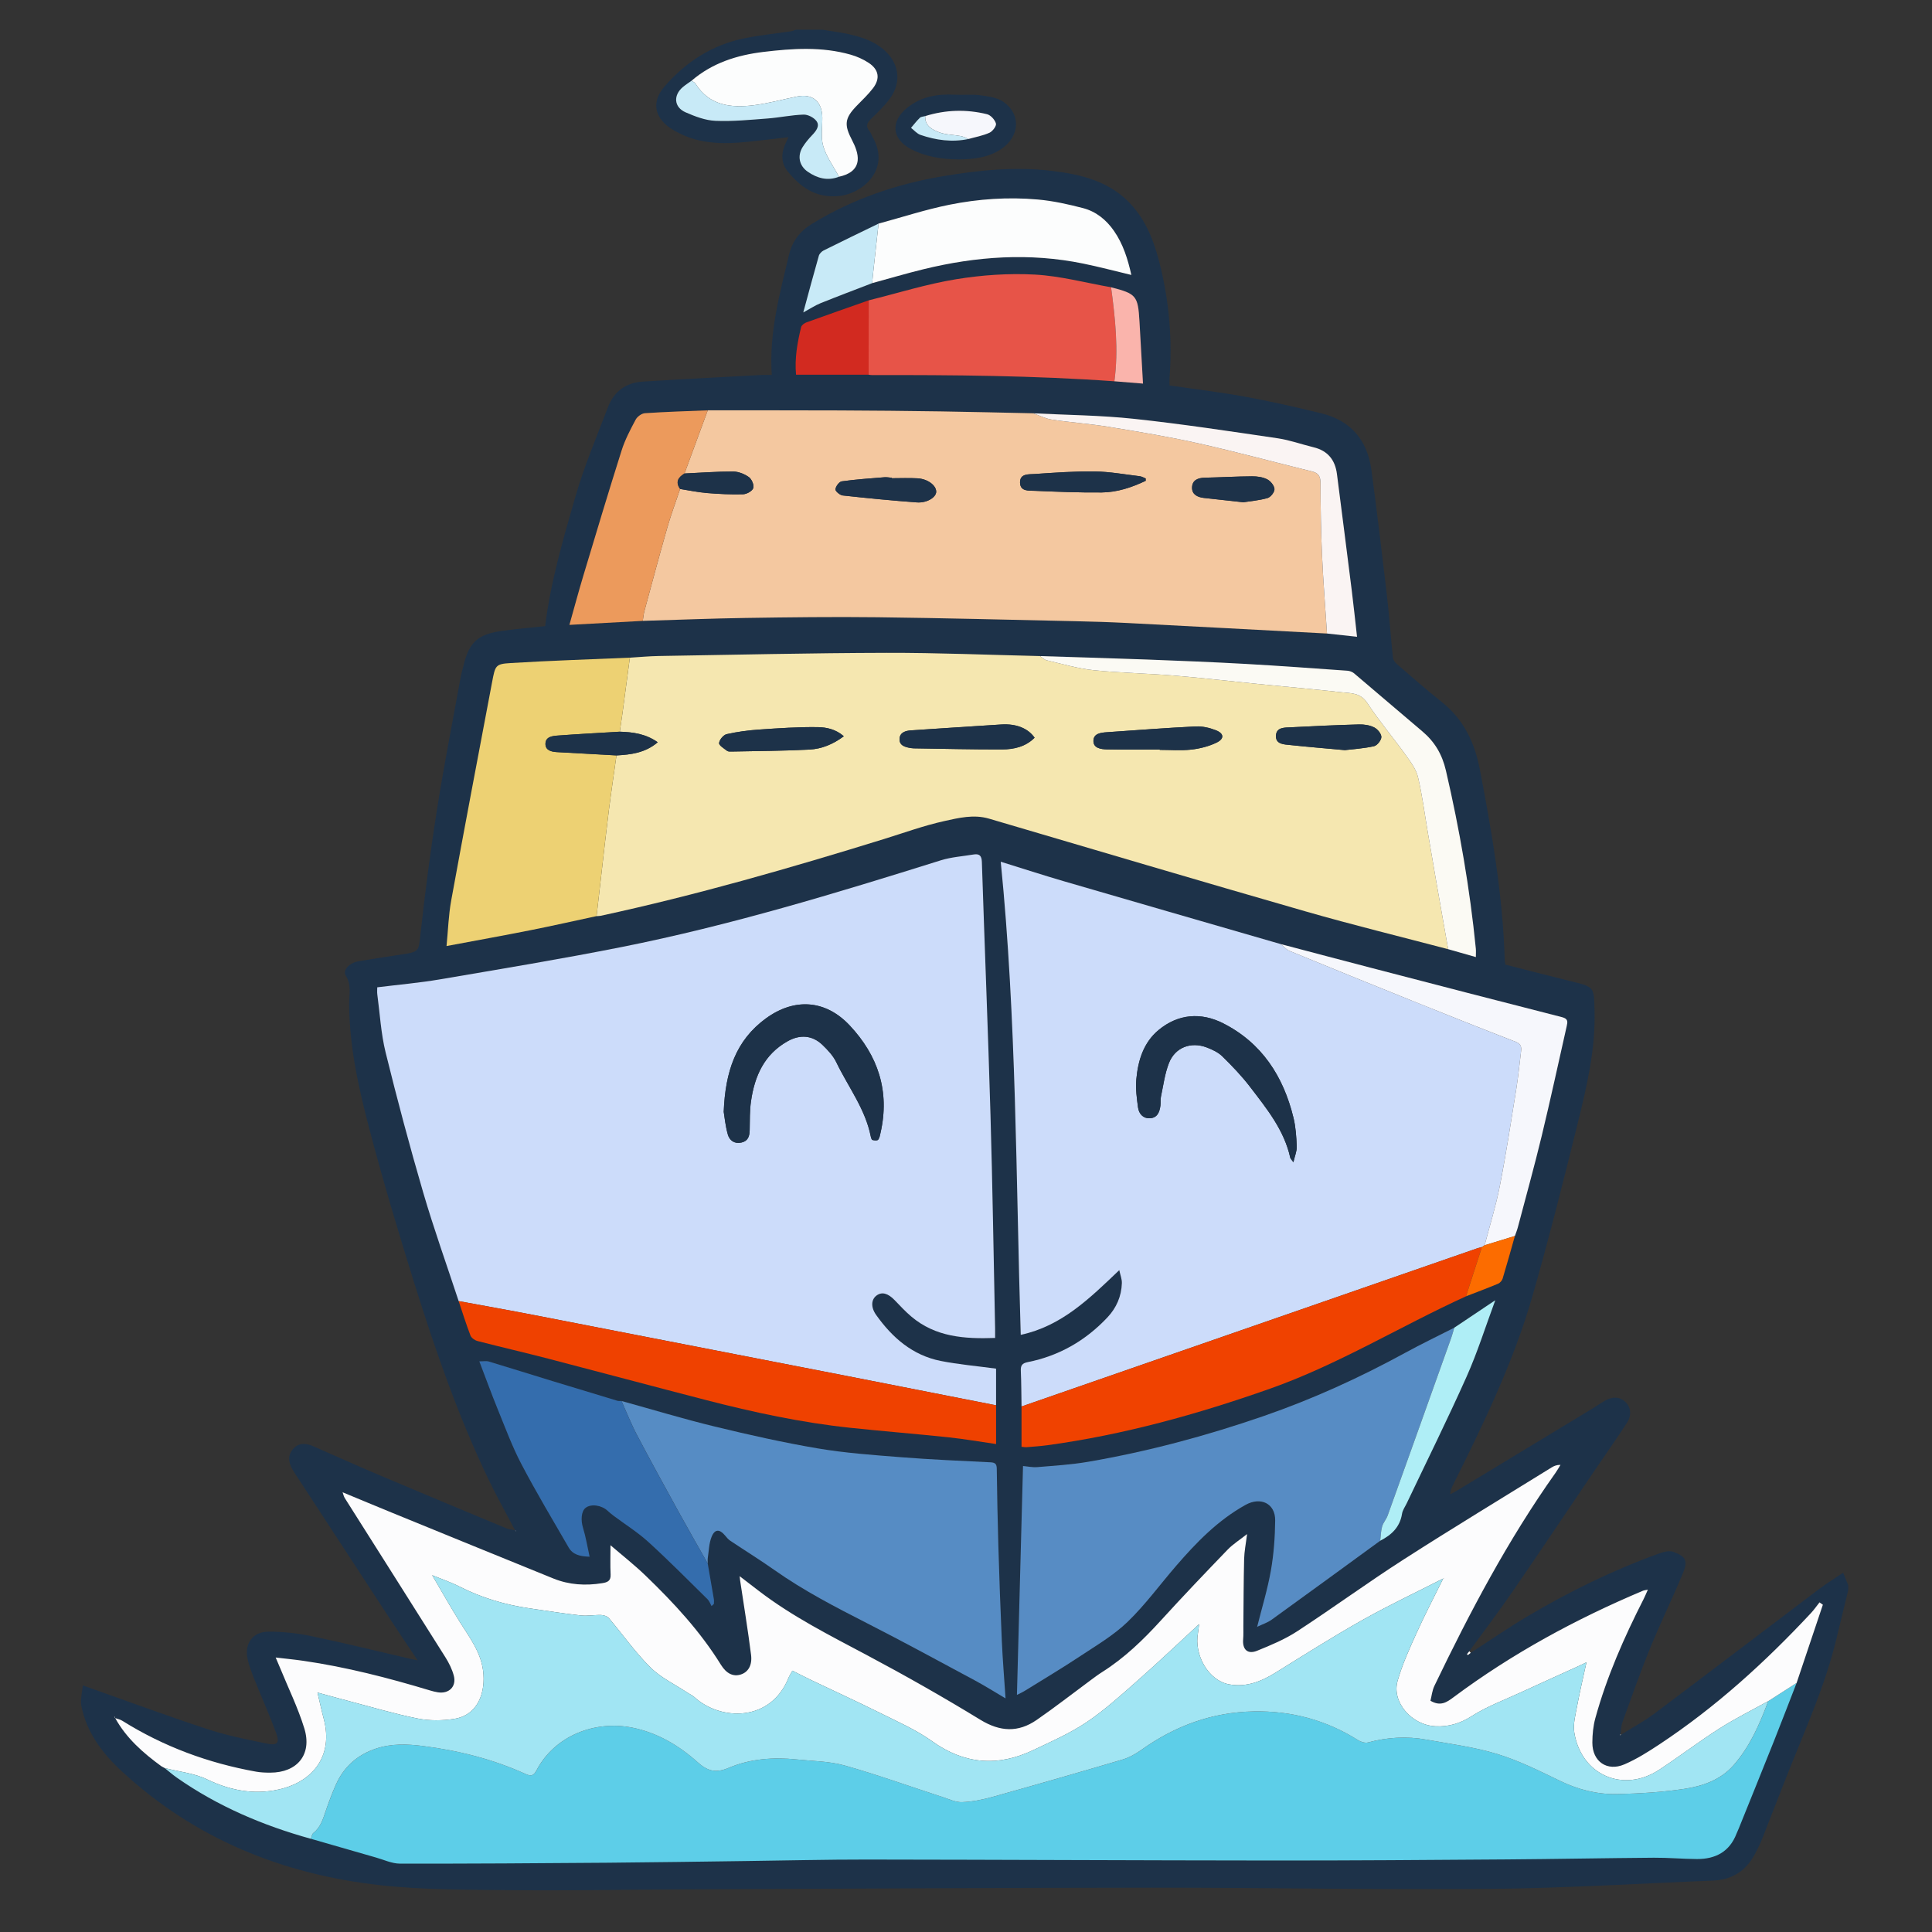 <svg id="Layer_1" enable-background="new 0 0 512 512" height="512" viewBox="0 0 512 512" width="512" xmlns="http://www.w3.org/2000/svg"><rect x="0" y="0" width="512" height="512" fill="#333333" stroke="none"/><g><path d="m136.523 405.587c-2.342-4.465-4.818-8.866-7.002-13.408-8.083-16.808-14.174-34.392-19.73-52.15-4.263-13.622-8.358-27.311-11.975-41.116-2.817-10.751-5.242-21.648-5.287-32.892-.01-2.48.673-4.977-.875-7.433-.939-1.49.941-3.441 3.418-3.852 3.685-.611 7.375-1.193 11.069-1.747 5.127-.769 4.776-.792 5.341-5.878 1.212-10.907 2.617-21.803 4.334-32.642 1.855-11.713 4.151-23.356 6.271-35.027.183-1.007.496-1.99.732-2.988 1.466-6.189 3.744-8.347 10.102-9.241 3.83-.538 7.691-.86 11.551-1.28 1.444-11.72 4.763-23.037 8.018-34.322 2.325-8.059 5.63-15.841 8.626-23.698 1.578-4.138 4.742-6.504 9.182-6.781 10.523-.656 21.053-1.192 31.581-1.764.861-.047 1.727-.006 2.655-.006-.776-11.074 2.081-21.386 4.544-31.77.872-3.677 2.874-6.287 6.042-8.229 10.705-6.565 22.341-10.564 34.664-12.648 9.563-1.617 19.179-2.596 28.881-1.44 8.139.97 15.892 2.855 21.58 9.466 4.048 4.704 5.961 10.368 7.365 16.249 2.279 9.548 3.074 19.225 2.336 29.023-.054.712-.007 1.431-.007 2.131 6.825 1.002 13.584 1.804 20.265 3.027 6.688 1.224 13.326 2.754 19.936 4.357 7.882 1.912 12.255 7.173 13.313 15.096 1.453 10.886 2.773 21.791 4.041 32.7.659 5.668 1.054 11.365 1.658 17.04.065.606.626 1.268 1.13 1.702 3.886 3.346 7.736 6.742 11.75 9.931 5.874 4.666 8.771 10.738 10.173 18.06 3.2 16.713 6.088 33.437 6.57 50.492.008.288.079.574.152 1.075 5.838 1.486 11.71 3.019 17.602 4.469 6.014 1.48 5.878 1.449 6.048 7.685.281 10.322-2.076 20.243-4.514 30.116-3.738 15.136-7.567 30.26-11.849 45.248-5.03 17.606-12.991 34.048-21.145 50.379-.352.704-.705 1.408-.749 2.499.706-.394 1.426-.766 2.117-1.184 11.718-7.092 23.434-14.187 35.146-21.288 1.19-.721 2.344-1.5 3.53-2.226 2.138-1.307 4.179-1.216 5.663.228 1.391 1.353 1.709 3.453.403 5.47-2.906 4.487-5.999 8.851-8.998 13.279-7.106 10.492-14.142 21.033-21.325 31.472-3.691 5.364-7.638 10.551-11.469 15.818-.21.262-.421.524-.631.785.089.077.178.155.267.232.244-.196.488-.393.732-.589 5.038-3.254 9.977-6.674 15.134-9.726 11.111-6.576 22.683-12.236 34.846-16.62 1.159-.418 2.663-.807 3.716-.419 3.349 1.232 3.909 2.376 2.523 5.708-2.781 6.688-5.973 13.206-8.712 19.91-2.627 6.429-4.922 12.995-7.293 19.526-.364 1.002-.353 2.14-.514 3.217-.047.094-.095.187-.143.279.085-.055.17-.11.255-.165 2.956-1.851 6.063-3.502 8.844-5.588 14.586-10.944 29.079-22.012 43.634-32.998 2.075-1.567 4.307-2.926 6.417-4.348.548 1.349.944 2.326 1.341 3.303v1.32c-1.099 4.519-2.19 9.04-3.299 13.557-2.824 11.5-7.619 22.287-12.006 33.223-2.562 6.387-5.008 12.82-7.547 19.216-.539 1.357-1.212 2.667-1.896 3.96-2.36 4.465-6.086 6.804-11.13 7.003-19.612.774-39.22 2.016-58.837 2.194-29.9.271-59.806-.34-89.709-.319-42.294.03-84.588.286-126.882.463-14.073.059-28.148.354-42.218.198-11.865-.132-23.807-.015-35.569-1.323-25.816-2.871-49.046-12.274-68.36-30.116-5.159-4.766-9.418-10.322-10.795-17.472-.303-1.575.216-3.309.389-5.358 11.394 4.029 22.063 7.985 32.864 11.541 5.185 1.707 10.589 2.807 15.952 3.893 2.774.561 3.397-.187 2.439-2.789-1.767-4.803-3.872-9.481-5.774-14.235-.704-1.76-1.404-3.553-1.808-5.396-.881-4.018 1.311-7.205 5.432-7.244 3.844-.036 7.762.404 11.532 1.19 8.807 1.835 17.546 4.003 26.312 6.034.479.111.963.203 1.792.377-2.575-3.855-4.985-7.404-7.334-10.992-8.465-12.931-16.91-25.876-25.36-38.817-.16-.245-.299-.503-.448-.755-1.098-1.867-1.376-3.77.163-5.494 1.495-1.674 3.39-1.518 5.263-.704 5.842 2.538 11.645 5.17 17.51 7.654 11.192 4.74 22.413 9.411 33.635 14.081.767.319 1.638.389 2.461.574.031.088.062.176.094.265.013-.044.051-.113.036-.127-.048-.046-.115-.071-.175-.104zm259.466-60.826c-3.531 2.365-7.061 4.73-10.592 7.095-4.354 2.218-8.764 4.332-13.05 6.674-12.03 6.575-24.465 12.241-37.42 16.722-15.194 5.255-30.69 9.414-46.541 12.137-4.441.763-8.97 1.034-13.469 1.411-1.315.11-2.664-.192-3.808-.289-.54 20.34-1.072 40.401-1.61 60.656.63-.325 1.402-.66 2.11-1.098 4.906-3.039 9.867-5.997 14.676-9.184 4.309-2.856 8.872-5.53 12.55-9.085 4.703-4.545 8.601-9.918 12.899-14.887 5.374-6.213 11.059-12.062 18.362-16.112 3.987-2.21 7.893-.382 7.839 4.15-.053 4.431-.37 8.909-1.139 13.267-.884 5.012-2.391 9.914-3.626 14.864-.056.066-.111.131-.167.197.064-.057.128-.114.192-.172 1.287-.623 2.699-1.073 3.841-1.896 9.606-6.927 19.162-13.923 28.733-20.898 2.993-1.522 5.234-3.605 5.786-7.154.151-.973.816-1.868 1.256-2.794 5.311-11.172 10.818-22.256 15.86-33.549 2.883-6.459 5.009-13.256 7.474-19.902.05-.098.1-.196.149-.294-.102.047-.204.094-.307.141zm5.471-17.207c.262-.759.573-1.504.777-2.278 2.13-8.068 4.369-16.11 6.328-24.22 2.337-9.672 4.431-19.402 6.628-29.108.257-1.133.414-1.97-1.235-2.389-16.814-4.278-33.604-8.649-50.395-13.015-8.075-2.1-16.138-4.244-24.207-6.367-.621-.178-1.242-.354-1.862-.534-18.491-5.354-36.989-10.683-55.468-16.076-5.598-1.634-11.146-3.44-16.821-5.2 4.19 41.739 4.002 83.474 5.302 125.385 10.84-2.326 18.228-9.626 26.113-17.154.28 1.325.72 2.391.687 3.442-.11 3.497-1.438 6.556-3.841 9.105-5.792 6.146-12.801 10.178-21.097 11.832-1.48.295-1.907.874-1.842 2.308.142 3.146.134 6.299.188 9.449v10.672c.631.067.921.145 1.203.121 1.895-.162 3.797-.275 5.679-.533 20.214-2.771 39.753-8.2 58.954-14.975 18.151-6.404 34.532-16.547 51.958-24.485 2.835-1.1 5.686-2.161 8.49-3.334.513-.215 1.05-.821 1.212-1.357 1.135-3.747 2.175-7.522 3.246-11.289zm-168.631-268.294c-4.849 2.357-9.709 4.694-14.534 7.1-.545.272-1.134.867-1.295 1.429-1.391 4.857-2.689 9.741-4.123 15.016 1.876-1.019 3.163-1.883 4.569-2.451 4.538-1.831 9.121-3.552 13.686-5.316 4.514-1.23 9.003-2.558 13.545-3.672 14.028-3.442 28.169-4.437 42.422-1.506 4.192.862 8.335 1.961 12.719 3.004-.936-4.175-2.16-8.17-4.622-11.701-2.039-2.925-4.744-5.109-8.154-6.001-3.944-1.031-7.981-1.927-12.031-2.288-7.837-.7-15.702-.164-23.392 1.383-6.342 1.276-12.532 3.307-18.79 5.004zm61.614 16.871c-6.735-1.18-13.435-2.996-20.214-3.362-6.94-.374-14.048.118-20.916 1.244-7.798 1.277-15.412 3.677-23.106 5.588-5.497 1.936-11.001 3.852-16.481 5.836-.562.203-1.29.733-1.412 1.239-.99 4.092-1.751 8.223-1.351 12.63h19.229c.291.031.582.089.872.089 21.436-.034 42.866.118 64.261 1.65 2.428.197 4.857.393 7.584.614-.326-5.762-.622-11.138-.936-16.512-.395-6.77-.845-7.301-7.529-9.017zm-106.885 338.228c.003-.513-.057-1.036.02-1.537.282-1.856.311-3.825.995-5.527.855-2.127 2.14-2.112 3.595-.345.406.494.835 1.011 1.358 1.361 3.882 2.598 7.861 5.056 11.676 7.748 7.782 5.491 16.194 9.842 24.653 14.156 9.575 4.883 19.017 10.028 28.488 15.112 2.61 1.401 5.12 2.99 8.136 4.763-.358-5.42-.769-10.344-.989-15.277-.374-8.395-.666-16.794-.918-25.194-.204-6.8-.323-13.602-.42-20.404-.017-1.214-.4-1.626-1.642-1.687-7.87-.387-15.746-.725-23.6-1.341-7.405-.58-14.848-1.104-22.159-2.339-9.186-1.551-18.301-3.609-27.36-5.805-8.289-2.01-16.463-4.494-24.688-6.77-.366-.015-.754.045-1.094-.057-5.733-1.723-11.462-3.457-17.186-5.21-5.653-1.732-11.294-3.504-16.955-5.21-.583-.176-1.265-.024-2.441-.024 1.716 4.486 3.228 8.661 4.905 12.768 1.993 4.881 3.826 9.862 6.27 14.515 3.926 7.474 8.272 14.729 12.498 22.044 1.08 1.869 2.917 2.375 5.551 2.447-.621-2.799-1.008-5.281-1.746-7.653-.616-1.981-.494-4.393.698-5.309 1.435-1.103 4.18-.725 5.821.785.482.443.981.872 1.505 1.264 3.119 2.334 6.459 4.422 9.326 7.032 5.372 4.891 10.483 10.072 15.668 15.167.476.468.702 1.19 1.044 1.794.208-.189.416-.378.624-.567 0-.423.059-.855-.009-1.266-.527-3.148-1.079-6.292-1.623-9.438zm-143.891 54.209s-.019-.011-.018-.011c1.073.852 2.106 1.762 3.226 2.546 10.837 7.585 22.815 12.677 35.508 16.197 5.759 1.66 11.516 3.332 17.28 4.974 2.1.598 4.22 1.609 6.332 1.612 18.388.029 36.777-.098 55.165-.242 12.233-.096 24.464-.294 36.697-.45 10.619-.136 21.239-.403 31.858-.391 35.905.038 71.81.229 107.716.254 20.66.014 41.321-.142 61.98-.29 12.964-.093 25.928-.352 38.892-.45 3.801-.029 7.604.334 11.406.35 4.896.021 8.637-1.919 10.486-6.728.184-.478.417-.936.608-1.411 3.093-7.667 6.206-15.327 9.266-23.008 2.055-5.157 4.035-10.344 6.049-15.518 2.32-6.911 4.641-13.821 6.961-20.732-.296-.209-.591-.417-.887-.626-.754.951-1.447 1.959-2.272 2.844-12.134 13.008-25.231 24.917-40.105 34.754-2.983 1.973-6.052 3.923-9.321 5.329-4.614 1.984-8.519-.766-8.504-5.763.007-2.173.227-4.418.801-6.505 3.025-10.992 7.612-21.367 12.771-31.503.373-.734.681-1.501 1.137-2.516-.689.137-.982.146-1.235.252-17.821 7.51-34.721 16.666-50.252 28.245-1.778 1.325-3.455 2.511-6.127.936.315-1.229.448-2.697 1.046-3.942 9.402-19.558 19.511-38.72 32.105-56.465.477-.672.875-1.4 1.31-2.102-1.012-.017-1.718.289-2.365.69-13.076 8.1-26.243 16.06-39.185 24.371-9.55 6.133-18.726 12.848-28.235 19.049-3.275 2.135-6.98 3.677-10.624 5.155-2.519 1.021-3.916-.345-3.688-3.047.099-1.163.044-2.338.055-3.508.058-5.926.057-11.852.202-17.776.049-2.011.462-4.013.779-6.59-2.006 1.587-3.76 2.681-5.152 4.125-5.944 6.171-11.865 12.37-17.633 18.706-4.709 5.173-9.684 9.992-15.628 13.74-1.05.662-2.045 1.415-3.045 2.153-4.761 3.515-9.428 7.167-14.296 10.527-4.891 3.376-9.687 3.163-14.928-.043-9.864-6.034-19.942-11.748-30.154-17.176-9.774-5.196-19.651-10.166-28.485-16.922-1.63-1.246-3.255-2.5-5.15-3.956.074.672.09.885.121 1.096.983 6.585 2.071 13.158 2.904 19.762.355 2.815-.807 4.582-2.711 5.197-1.964.635-3.797-.185-5.273-2.57-5.482-8.86-12.498-16.43-19.95-23.61-2.976-2.868-6.245-5.43-9.319-8.079 0 2.75-.089 5.278.031 7.797.081 1.708-.884 2.043-2.222 2.26-4.433.719-8.778.456-12.956-1.24-14.247-5.78-28.478-11.597-42.711-17.412-4.392-1.794-8.767-3.627-13.15-5.443-.097-.036-.195-.072-.292-.107.101.032.201.065.302.097.193.525.299 1.104.591 1.566 8.876 14.049 17.788 28.074 26.635 42.141.959 1.525 1.808 3.213 2.257 4.943.744 2.863-1.304 4.85-4.244 4.378-.72-.116-1.433-.3-2.132-.51-11.009-3.318-22.125-6.184-33.522-7.837-2.314-.336-4.646-.557-7.316-.873.527 1.241.848 1.971 1.149 2.709 2.183 5.346 4.749 10.575 6.443 16.072 2.126 6.899-1.859 11.74-9.052 11.736-1.24-.001-2.5-.043-3.716-.261-12.671-2.267-24.54-6.655-35.477-13.496-.566-.354-1.273-.482-1.913-.716-.006-.108-.011-.216-.017-.325-.065.012-.13.024-.195.037.079.09.158.179.237.269 2.951 5.353 7.409 9.263 12.259 12.797.296.162.593.324.889.485zm126.674-304.029c9.075-.268 18.148-.641 27.224-.777 11.641-.174 23.288-.324 34.928-.185 17.503.209 35.004.665 52.505 1.047 4.612.1 9.225.246 13.832.482 17.614.903 35.226 1.852 52.838 2.784 2.583.28 5.166.561 7.96.864-.484-4.277-.896-8.262-1.393-12.237-1.289-10.301-2.609-20.598-3.93-30.895-.477-3.722-2.42-6.17-6.167-7.081-3.195-.777-6.33-1.919-9.566-2.394-12.655-1.857-25.311-3.788-38.024-5.149-8.859-.948-17.812-1.011-26.723-1.47-8.191-.171-16.382-.382-24.574-.503-8.927-.132-17.855-.218-26.783-.254-11.635-.047-23.27-.025-34.904-.032-5.55.23-11.104.389-16.645.763-.875.059-2.033.902-2.459 1.703-1.407 2.64-2.827 5.335-3.726 8.173-3.489 11.014-6.801 22.084-10.13 33.148-1.258 4.182-2.385 8.404-3.704 13.073 6.776-.37 13.109-.715 19.442-1.061zm-12.245 78.242c.364-.026.737-.007 1.09-.084 25.357-5.481 50.252-12.668 75.02-20.326 5.313-1.643 10.567-3.566 15.98-4.764 3.856-.854 7.848-1.855 11.931-.652 27.949 8.232 55.881 16.524 83.882 24.577 12.517 3.6 25.181 6.692 37.778 10.014 2.37.675 4.741 1.351 7.345 2.093 0-.96.055-1.605-.008-2.238-1.578-15.907-4.311-31.609-7.927-47.185-1.008-4.34-2.989-7.643-6.279-10.419-6.046-5.1-12.036-10.268-18.081-15.37-.462-.39-1.171-.634-1.784-.677-8.989-.636-17.977-1.303-26.973-1.805-8.705-.485-17.418-.835-26.131-1.161-9.445-.354-18.894-.613-28.341-.914-13.54-.308-27.08-.891-40.618-.859-20.132.047-40.262.517-60.393.841-2.557.041-5.111.289-7.666.442-10.52.454-21.048.777-31.556 1.427-4.068.252-4.104.578-4.968 5.145-3.641 19.243-7.3 38.483-10.815 57.748-.712 3.904-.829 7.916-1.242 12.102 7.704-1.447 14.965-2.752 22.201-4.189 5.869-1.166 11.706-2.49 17.557-3.744zm-36.548 102.022c1.026 3.048 1.98 6.123 3.133 9.121.248.644 1.149 1.276 1.867 1.461 6.226 1.61 12.495 3.051 18.719 4.668 13.937 3.62 27.842 7.362 41.784 10.962 12.607 3.256 25.325 5.994 38.293 7.366 8.652.916 17.328 1.603 25.98 2.516 4.189.442 8.348 1.171 12.646 1.787 0-3.559 0-6.912 0-10.263 0-3.398 0-6.795 0-9.713-5.304-.719-10.041-1.121-14.675-2.044-7.457-1.485-12.822-6.162-17.11-12.194-1.451-2.041-1.324-4.079.109-5.142 1.419-1.053 3.025-.615 4.795 1.222 1.421 1.474 2.817 2.99 4.373 4.313 6.44 5.477 14.133 6.001 22.254 5.708 0-.993.013-1.714-.002-2.435-.396-18.903-.674-37.809-1.224-56.707-.651-22.337-1.556-44.666-2.284-67-.056-1.723-.706-2.231-2.242-1.973-2.884.485-5.865.671-8.631 1.538-27.879 8.738-55.826 17.253-84.513 22.963-15.999 3.184-32.105 5.836-48.188 8.58-5.462.932-11.002 1.41-16.655 2.114 0 .569-.073 1.221.011 1.853.69 5.146.97 10.396 2.205 15.409 3.062 12.43 6.362 24.811 9.955 37.098 2.833 9.686 6.245 19.202 9.4 28.793z" fill="#1d3249"/><path d="m217.923 7.883c1.917.303 3.846.55 5.75.921 3.688.719 7.283 1.691 10.278 4.15 4.27 3.506 5.137 8.609 1.944 13.079-1.433 2.006-3.284 3.731-5.055 5.472-1.036 1.019-1.508 1.901-.459 3.176.41.498.606 1.166.929 1.741 4.793 8.539-2.752 14.985-9.148 15.541-6.014.523-10.078-2.363-13.498-6.664-1.565-1.968-1.669-4.328-.742-6.683.262-.665.582-1.308 1.008-2.258-3.863.441-7.402.877-10.948 1.242-6.346.652-12.604.578-18.437-2.529-.71-.378-1.422-.769-2.075-1.235-4.184-2.985-4.722-7.042-1.372-10.904 5.691-6.562 12.681-11.07 21.253-12.8 4.082-.824 8.246-1.237 12.37-1.856.399-.06.777-.259 1.164-.394zm4.433 38.953c2.459-.529 4.68-1.737 4.941-4.318.173-1.715-.619-3.701-1.464-5.311-2.158-4.114-2.034-5.828 1.193-9.161 1.475-1.524 3.046-2.983 4.325-4.661 1.963-2.573 1.556-4.959-1.169-6.748-1.442-.946-3.099-1.681-4.761-2.153-7.632-2.166-15.385-1.655-23.12-.722-7.009.846-13.561 2.927-19.039 7.638-.768.555-1.576 1.064-2.298 1.674-2.585 2.182-2.364 5.342.718 6.691 2.503 1.095 5.239 2.143 7.913 2.258 4.58.196 9.197-.271 13.787-.617 3.203-.241 6.379-.931 9.58-1.033 1.149-.037 2.718.776 3.411 1.71.934 1.258-.042 2.569-1.072 3.651-.951 1-1.867 2.071-2.591 3.24-1.463 2.363-.905 4.978 1.348 6.534 2.536 1.75 5.275 2.495 8.299 1.329z" fill="#1d3249"/><path d="m254.199 42.256c-4.588-.038-8.906-.696-12.889-2.808-5.03-2.668-5.335-7.318-.895-10.883 3.743-3.005 8.003-3.705 12.599-3.468 2.257.116 4.551-.151 6.775.151 2.111.287 4.503.592 6.157 1.759 4.686 3.309 4.312 9.108-.541 12.44-3.416 2.345-7.348 2.736-11.207 2.809zm2.453-5.419c1.872-.528 3.829-.871 5.58-1.667.822-.374 1.882-1.799 1.705-2.431-.279-.993-1.387-2.231-2.363-2.471-5.471-1.345-10.964-1.188-16.377.496-.483.14-1.103.139-1.424.448-.851.82-1.573 1.774-2.346 2.674.833.638 1.574 1.544 2.515 1.867 4.127 1.413 8.365 1.997 12.71 1.085z" fill="#1d3249"/><path d="m121.548 344.801c-3.155-9.591-6.567-19.108-9.4-28.793-3.593-12.287-6.893-24.668-9.955-37.098-1.235-5.014-1.516-10.264-2.205-15.409-.085-.631-.011-1.284-.011-1.853 5.654-.704 11.193-1.182 16.655-2.114 16.083-2.744 32.19-5.395 48.188-8.58 28.687-5.71 56.633-14.225 84.513-22.963 2.766-.867 5.747-1.053 8.631-1.538 1.536-.258 2.186.25 2.242 1.973.728 22.334 1.634 44.663 2.284 67.0.551 18.898.829 37.804 1.224 56.707.015.721.002 1.442.002 2.435-8.121.293-15.815-.231-22.254-5.708-1.556-1.323-2.952-2.839-4.373-4.313-1.771-1.836-3.377-2.275-4.795-1.222-1.433 1.063-1.56 3.102-.109 5.142 4.288 6.032 9.652 10.71 17.11 12.194 4.634.922 9.371 1.325 14.675 2.044 0 2.918 0 6.315 0 9.712-13.066-2.571-26.129-5.156-39.199-7.707-27.719-5.411-55.439-10.816-83.164-16.196-6.675-1.295-13.372-2.479-20.059-3.715zm70.246-50.142c.222 1.304.436 3.719 1.09 6.008.443 1.549 1.731 2.537 3.587 2.124 1.788-.397 2.171-1.685 2.201-3.305.048-2.557-.01-5.144.353-7.663.955-6.631 3.478-12.384 9.676-15.874 3.286-1.85 6.555-1.638 9.27.97 1.408 1.353 2.835 2.876 3.665 4.605 3.122 6.501 7.679 12.345 9.119 19.627.069.349.229.894.453.955.48.131 1.27.207 1.498-.063.392-.462.497-1.196.642-1.833 2.506-10.994-.644-20.452-8.186-28.475-6.399-6.808-14.626-7.328-22.135-1.883-8.083 5.862-10.819 14.201-11.235 24.807z" fill="#ccdcfa"/><path d="m270.716 372.732c-.053-3.15-.046-6.303-.188-9.449-.065-1.434.362-2.013 1.842-2.308 8.296-1.654 15.305-5.686 21.097-11.832 2.402-2.549 3.73-5.607 3.841-9.105.033-1.051-.407-2.118-.687-3.442-7.885 7.528-15.273 14.828-26.113 17.154-1.299-41.911-1.111-83.646-5.302-125.385 5.675 1.76 11.222 3.567 16.821 5.2 18.479 5.392 36.977 10.722 55.468 16.076.62.179 1.241.356 1.862.534.79.619 1.491 1.457 2.384 1.824 10.802 4.443 21.624 8.841 32.46 13.201 9.143 3.679 18.297 7.335 27.488 10.893 1.395.54 1.549 1.36 1.408 2.522-.413 3.39-.749 6.794-1.292 10.164-1.376 8.537-2.684 17.091-4.344 25.574-1.033 5.278-2.659 10.441-4.018 15.655-.238.155-.475.31-.713.465-.491.14-.991.257-1.472.424-40.181 13.942-80.36 27.888-120.54 41.834zm72.048-64.723c.395-1.74.942-2.967.891-4.168-.108-2.545-.267-5.141-.866-7.604-2.663-10.963-8.383-19.858-18.651-25.055-5.853-2.963-11.916-2.519-17.112 1.795-3.995 3.317-5.447 8.103-5.892 13.091-.218 2.44.12 4.959.454 7.409.222 1.63 1.266 2.929 3.09 2.873 2.009-.062 2.623-1.613 2.848-3.325.105-.796-.028-1.633.139-2.41.639-2.986 1.019-6.088 2.124-8.9 1.627-4.14 5.79-5.723 9.99-4.137 1.483.56 3.051 1.293 4.158 2.377 2.599 2.546 5.141 5.2 7.348 8.085 4.395 5.747 9.024 11.41 10.641 18.756.053.241.295.441.838 1.214z" fill="#ccdcfa"/><path d="m383.777 251.545c-12.597-3.322-25.261-6.414-37.778-10.014-28.001-8.053-55.933-16.344-83.882-24.577-4.083-1.202-8.076-.201-11.931.652-5.413 1.199-10.667 3.122-15.98 4.764-24.768 7.658-49.663 14.845-75.02 20.326-.353.076-.726.058-1.09.084.439-3.823.874-7.647 1.317-11.47.635-5.484 1.23-10.973 1.925-16.449.621-4.897 1.352-9.779 2.035-14.668 3.836-.213 7.599-.653 10.935-3.484-3.188-2.255-6.575-2.689-10.055-2.803.24-1.649.495-3.296.717-4.947.657-4.888 1.302-9.779 1.952-14.668 2.555-.152 5.109-.4 7.666-.442 20.131-.324 40.261-.794 60.393-.841 13.539-.032 27.079.551 40.618.859.605.387 1.162.976 1.821 1.129 4.099.951 8.183 2.175 12.345 2.607 7.103.738 14.269.845 21.391 1.431 7.402.609 14.781 1.483 22.172 2.219 7.391.736 14.792 1.377 22.173 2.202 2.476.277 5.027.075 6.838 2.833 3.158 4.809 6.904 9.227 10.271 13.905 1.281 1.779 2.691 3.705 3.179 5.768 1.152 4.877 1.785 9.876 2.631 14.825.76 4.449 1.515 8.899 2.291 13.344 1.014 5.807 2.046 11.61 3.069 17.415zm-109.596-56.043c-1.733-2.488-4.843-3.753-8.808-3.509-7.966.491-15.929 1.045-23.894 1.555-1.516.097-2.981.553-3.088 2.193-.121 1.863 1.506 2.264 3.016 2.509.217.035.437.063.656.066 7.834.114 15.669.315 23.502.292 3.156-.009 6.234-.711 8.615-3.106zm33.167 3.135c-0.0.029-0.0.057-.001.086 2.785 0 5.595.233 8.346-.072 2.272-.252 4.616-.846 6.669-1.829 2.16-1.035 2.046-2.451-.172-3.31-1.659-.643-3.552-1.085-5.311-.998-7.827.385-15.643.984-23.462 1.527-1.638.114-3.643.297-3.648 2.328-.005 1.918 2.024 2.192 3.526 2.228 4.682.113 9.368.041 14.053.041zm-83.725-3.524c-2.151-1.875-4.62-2.378-6.876-2.412-5.167-.076-10.347.282-15.51.635-2.906.199-5.824.583-8.66 1.223-.855.193-1.917 1.475-2.012 2.352-.066.616 1.304 1.446 2.118 2.068.301.23.848.195 1.281.186 6.87-.144 13.746-.159 20.605-.525 3.182-.17 6.181-1.381 9.055-3.528zm132.786 3.68c2.119-.256 4.969-.427 7.72-1.04.839-.187 1.945-1.592 1.947-2.441.002-.875-1.02-2.099-1.908-2.544-1.182-.592-2.674-.819-4.022-.783-5.988.162-11.973.442-17.956.754-1.696.088-3.994-.091-4.053 2.299-.056 2.25 2.181 2.233 3.798 2.406 4.572.489 9.157.863 14.474 1.35z" fill="#f5e7b0"/><path d="m476.119 446c-2.014 5.174-3.994 10.361-6.049 15.518-3.061 7.681-6.173 15.34-9.266 23.008-.192.475-.424.933-.608 1.411-1.85 4.81-5.59 6.75-10.486 6.728-3.803-.017-7.605-.379-11.406-.35-12.964.098-25.928.357-38.892.45-20.66.148-41.32.304-61.98.29-35.905-.025-71.811-.215-107.716-.254-10.619-.011-21.238.256-31.858.391-12.232.156-24.464.354-36.697.45-18.388.144-36.777.271-55.165.242-2.112-.003-4.231-1.014-6.332-1.612-5.764-1.642-11.521-3.314-17.28-4.974.214-.524.281-1.235.668-1.541 1.977-1.562 2.586-3.813 3.348-6.034.782-2.279 1.631-4.545 2.61-6.745 2.105-4.73 5.661-7.913 10.582-9.565 4.125-1.385 8.297-1.241 12.556-.696 9.402 1.204 18.497 3.475 27.136 7.403 1.47.668 2.143.482 2.901-.961 4.782-9.102 15.338-13.338 25.421-11.309 6.605 1.329 12.3 4.696 17.259 9.133 2.613 2.338 4.739 3.011 8.248 1.518 5.669-2.412 11.847-2.874 18.02-2.228 4.27.447 8.681.461 12.763 1.612 8.706 2.455 17.235 5.535 25.846 8.329 1.727.56 3.515 1.441 5.244 1.374 2.737-.106 5.506-.678 8.16-1.419 11.461-3.199 22.899-6.485 34.309-9.861 1.774-.525 3.498-1.487 5.015-2.57 8.926-6.373 18.776-9.994 29.786-10.198 9.965-.185 19.215 2.278 27.676 7.631.728.46 1.853.801 2.631.592 5.097-1.373 10.236-1.682 15.408-.749 6.299 1.137 12.716 1.952 18.807 3.809 5.764 1.758 11.257 4.509 16.712 7.15 4.851 2.349 9.92 3.599 15.207 3.474 5.893-.139 11.821-.498 17.642-1.373 4.845-.728 9.604-2.346 13.029-6.222 4.375-4.95 6.955-10.923 9.24-17.034 2.505-1.607 5.009-3.213 7.514-4.82z" fill="#5dcee8"/><path d="m351.668 167.89c-17.613-.932-35.224-1.881-52.838-2.784-4.607-.236-9.22-.382-13.832-.482-17.501-.381-35.002-.837-52.505-1.047-11.64-.139-23.287.01-34.928.185-9.077.136-18.15.509-27.224.776.138-.858.199-1.737.425-2.572 1.993-7.37 3.955-14.748 6.056-22.088.994-3.473 2.267-6.865 3.413-10.294 2.357.369 4.702.877 7.072 1.073 3.195.264 6.413.42 9.613.33.966-.027 2.438-.846 2.706-1.633.268-.787-.405-2.377-1.163-2.916-1.167-.831-2.758-1.472-4.171-1.476-4.296-.013-8.594.318-12.891.515 2.053-5.579 4.106-11.159 6.16-16.738 11.635.008 23.27-.015 34.904.032 8.928.036 17.856.122 26.783.254 8.192.121 16.383.332 24.574.503 1.639.575 3.239 1.422 4.927 1.675 5.041.755 10.144 1.107 15.172 1.931 7.906 1.295 15.825 2.601 23.639 4.35 10.106 2.262 20.109 4.986 30.17 7.458 1.745.429 2.213 1.347 2.217 3.107.018 6.364.118 12.732.405 19.089.312 6.923.866 13.835 1.315 20.752zm-48.043-40.474c-.002-.209-.005-.417-.007-.626-.525-.202-1.037-.52-1.579-.585-3.964-.475-7.929-1.21-11.902-1.263-5.331-.072-10.674.318-16.001.678-1.531.103-3.861-.164-3.817 2.273.043 2.395 2.325 2.112 3.878 2.178 5.919.252 11.847.492 17.769.436 4.105-.039 7.981-1.336 11.659-3.091zm-67.282-.684c-.001-.04-.001-.081-.002-.121-.657-.049-1.321-.187-1.969-.134-3.772.307-7.555.559-11.299 1.085-.688.097-1.587 1.321-1.675 2.105-.055.489 1.18 1.554 1.916 1.635 6.541.719 13.094 1.359 19.656 1.841 2.699.198 5.127-1.352 5.136-2.83.009-1.671-2.253-3.398-4.954-3.554-2.263-.131-4.539-.027-6.809-.027zm93.148 6.374c1.754-.278 4.159-.47 6.434-1.119.818-.233 1.881-1.604 1.826-2.385-.065-.928-1.039-2.126-1.936-2.58-1.178-.597-2.667-.802-4.02-.792-4.166.029-8.329.273-12.495.364-1.837.04-3.344.634-3.393 2.607-.046 1.851 1.451 2.561 3.115 2.754 3.263.379 6.53.721 10.47 1.152z" fill="#f4c8a0"/><path d="m476.119 446c-2.505 1.607-5.009 3.213-7.513 4.821-4.341 2.412-8.81 4.621-12.991 7.284-5.418 3.451-10.538 7.368-15.908 10.899-9.515 6.256-20.676 1.411-22.502-9.854-.366-2.256.32-4.727.751-7.056.685-3.697 1.564-7.357 2.475-11.561-1.119.532-1.744.84-2.378 1.129-5.051 2.298-10.116 4.569-15.154 6.896-4.309 1.989-8.832 3.658-12.802 6.188-3.097 1.974-6.127 2.901-9.658 2.737-6.302-.291-11.667-6.371-10.071-12.008 1.244-4.395 3.187-8.617 5.077-12.799 2.19-4.847 4.663-9.566 7.013-14.34.051-.02.108-.031.149-.063.025-.02.024-.073.034-.111-.062.057-.123.115-.185.172-7.149 3.648-14.424 7.07-21.413 11.003-7.822 4.402-15.416 9.217-23.047 13.952-3.791 2.352-7.759 3.902-12.252 3.089-5.417-.981-9.379-7.7-8.263-13.68.131-.7.179-1.415.284-2.275-5.592 5.15-10.833 10.141-16.259 14.921-4.378 3.857-8.735 7.826-13.557 11.066-4.385 2.946-9.326 5.102-14.126 7.387-9.365 4.457-18.206 3.803-26.827-2.37-4.179-2.993-9.01-5.108-13.647-7.42-6.016-2.999-12.135-5.79-18.201-8.687-1.697-.81-3.366-1.678-5.152-2.572-.442.811-.81 1.353-1.05 1.946-4.713 11.686-17.981 11.412-24.921 5.062-.52-.476-1.21-.762-1.806-1.158-3.323-2.204-7.077-3.974-9.858-6.727-4.023-3.983-7.314-8.702-10.995-13.04-.43-.506-1.347-.808-2.051-.832-1.8-.06-3.633.312-5.408.113-4.554-.512-9.087-1.22-13.623-1.888-6.468-.953-12.654-2.783-18.508-5.761-2.321-1.181-4.817-2.018-7.234-3.011-.063-.034-.126-.069-.19-.103.062.035.124.071.186.107 2.432 4.13 4.779 8.313 7.319 12.376 2.554 4.085 5.537 7.93 6.172 12.928.709 5.576-1.234 11.758-7.702 12.77-3.134.49-6.513.52-9.611-.098-6.136-1.224-12.156-3.033-18.219-4.619-2.653-.694-5.293-1.435-8.358-2.269.613 2.587 1.076 4.769 1.649 6.923 2.658 9.993-3.049 16.328-10.632 18.441-6.843 1.906-13.642.846-20.231-2.331-3.444-1.661-7.499-2.055-11.278-3.021l.019.01c-.296-.162-.593-.323-.889-.484-4.85-3.534-9.308-7.444-12.259-12.797l-.026.019c.641.233 1.348.361 1.914.715 10.937 6.841 22.805 11.229 35.477 13.496 1.216.217 2.477.26 3.716.261 7.192.004 11.178-4.837 9.052-11.736-1.694-5.497-4.261-10.726-6.443-16.072-.301-.738-.622-1.468-1.149-2.709 2.67.315 5.002.537 7.316.873 11.397 1.653 22.512 4.519 33.522 7.837.699.211 1.413.395 2.132.51 2.94.472 4.988-1.514 4.244-4.378-.45-1.73-1.298-3.418-2.257-4.943-8.847-14.067-17.759-28.092-26.635-42.141-.292-.462-.398-1.041-.591-1.566l-.01.011c4.383 1.815 8.759 3.648 13.15 5.443 14.232 5.815 28.464 11.632 42.711 17.412 4.178 1.695 8.524 1.958 12.956 1.24 1.338-.217 2.304-.552 2.222-2.26-.12-2.519-.031-5.047-.031-7.797 3.074 2.648 6.344 5.211 9.319 8.079 7.452 7.18 14.467 14.749 19.95 23.61 1.476 2.385 3.308 3.205 5.273 2.57 1.904-.615 3.066-2.382 2.711-5.197-.833-6.604-1.921-13.177-2.904-19.762-.032-.211-.048-.424-.121-1.096 1.895 1.456 3.52 2.709 5.15 3.956 8.835 6.756 18.711 11.726 28.485 16.922 10.211 5.429 20.29 11.142 30.154 17.176 5.24 3.206 10.036 3.419 14.928.043 4.868-3.36 9.535-7.011 14.296-10.527 1-.738 1.995-1.491 3.045-2.153 5.944-3.748 10.918-8.567 15.628-13.74 5.768-6.336 11.688-12.535 17.633-18.706 1.391-1.444 3.145-2.538 5.152-4.125-.317 2.577-.73 4.579-.779 6.59-.145 5.924-.144 11.85-.202 17.776-.011 1.17.043 2.345-.055 3.508-.229 2.702 1.169 4.069 3.688 3.047 3.644-1.478 7.35-3.019 10.624-5.155 9.509-6.201 18.684-12.916 28.235-19.049 12.942-8.311 26.108-16.27 39.185-24.371.647-.401 1.353-.706 2.365-.69-.435.702-.833 1.43-1.31 2.102-12.595 17.746-22.703 36.907-32.105 56.465-.598 1.244-.731 2.712-1.046 3.942 2.671 1.576 4.349.39 6.127-.936 15.531-11.579 32.431-20.735 50.252-28.245.252-.106.546-.115 1.235-.252-.456 1.014-.763 1.782-1.137 2.516-5.16 10.136-9.746 20.511-12.771 31.503-.575 2.088-.794 4.332-.801 6.505-.015 4.997 3.89 7.748 8.504 5.763 3.268-1.405 6.338-3.356 9.321-5.329 14.874-9.838 27.971-21.747 40.105-34.754.825-.885 1.518-1.893 2.272-2.844.296.209.591.417.887.626-2.32 6.911-4.641 13.821-6.961 20.732z" fill="#fcfcfd"/><path d="m382.456 418.336c-2.35 4.774-4.822 9.493-7.013 14.34-1.89 4.182-3.833 8.403-5.077 12.799-1.595 5.636 3.769 11.717 10.071 12.008 3.531.163 6.562-.764 9.658-2.737 3.97-2.53 8.494-4.198 12.802-6.188 5.038-2.326 10.102-4.597 15.154-6.896.634-.288 1.259-.597 2.378-1.129-.911 4.204-1.791 7.864-2.475 11.561-.431 2.329-1.117 4.8-.751 7.056 1.826 11.265 12.987 16.11 22.502 9.854 5.37-3.531 10.49-7.447 15.908-10.899 4.181-2.663 8.65-4.872 12.991-7.284-2.285 6.11-4.866 12.083-9.241 17.033-3.426 3.876-8.184 5.494-13.029 6.222-5.821.875-11.75 1.234-17.642 1.373-5.287.125-10.357-1.126-15.207-3.474-5.454-2.641-10.947-5.392-16.712-7.15-6.091-1.857-12.508-2.673-18.807-3.809-5.172-.933-10.311-.624-15.408.749-.777.209-1.903-.131-2.631-.592-8.462-5.353-17.712-7.816-27.676-7.631-11.01.204-20.86 3.825-29.786 10.198-1.517 1.083-3.241 2.045-5.015 2.57-11.41 3.376-22.848 6.662-34.309 9.861-2.653.741-5.423 1.313-8.16 1.419-1.729.067-3.517-.814-5.244-1.374-8.611-2.794-17.14-5.875-25.846-8.329-4.082-1.151-8.492-1.165-12.763-1.612-6.173-.645-12.351-.184-18.02 2.228-3.508 1.493-5.635.819-8.248-1.518-4.959-4.437-10.654-7.804-17.259-9.133-10.082-2.029-20.639 2.208-25.421 11.309-.758 1.442-1.431 1.629-2.901.961-8.638-3.927-17.734-6.198-27.136-7.403-4.259-.546-8.431-.69-12.556.696-4.921 1.652-8.477 4.835-10.582 9.565-.979 2.2-1.828 4.466-2.61 6.745-.762 2.221-1.371 4.472-3.348 6.034-.387.306-.453 1.017-.668 1.541-12.693-3.52-24.672-8.613-35.508-16.197-1.121-.784-2.153-1.694-3.226-2.546 3.779.966 7.833 1.361 11.277 3.021 6.589 3.176 13.388 4.237 20.231 2.331 7.583-2.112 13.29-8.448 10.632-18.441-.573-2.154-1.036-4.336-1.649-6.923 3.065.834 5.705 1.575 8.358 2.269 6.063 1.586 12.083 3.395 18.219 4.619 3.098.618 6.477.588 9.611.098 6.468-1.012 8.411-7.194 7.702-12.77-.636-4.998-3.619-8.842-6.172-12.928-2.54-4.063-4.887-8.246-7.319-12.376l.004-.004c2.416.994 4.913 1.83 7.234 3.011 5.854 2.979 12.04 4.809 18.508 5.761 4.536.668 9.069 1.376 13.623 1.888 1.775.2 3.607-.173 5.408-.113.704.024 1.621.326 2.051.832 3.681 4.338 6.972 9.057 10.995 13.04 2.781 2.753 6.535 4.523 9.858 6.727.597.396 1.286.682 1.806 1.158 6.939 6.35 20.208 6.623 24.921-5.062.239-.594.608-1.135 1.05-1.946 1.786.894 3.455 1.762 5.152 2.572 6.067 2.897 12.186 5.688 18.201 8.687 4.636 2.311 9.468 4.427 13.647 7.42 8.621 6.173 17.462 6.827 26.827 2.37 4.8-2.285 9.741-4.44 14.126-7.387 4.822-3.24 9.179-7.209 13.557-11.066 5.426-4.78 10.666-9.771 16.259-14.921-.105.861-.154 1.575-.284 2.275-1.116 5.98 2.846 12.7 8.263 13.68 4.493.813 8.461-.738 12.252-3.089 7.632-4.734 15.225-9.549 23.047-13.952 6.988-3.933 14.264-7.355 21.413-11.003z" fill="#a1e5f3"/><path d="m333.17 431.082c1.236-4.95 2.743-9.852 3.627-14.864.769-4.358 1.086-8.836 1.139-13.267.054-4.533-3.852-6.361-7.839-4.15-7.304 4.05-12.988 9.899-18.362 16.112-4.299 4.969-8.196 10.342-12.899 14.887-3.678 3.554-8.241 6.229-12.55 9.085-4.808 3.187-9.77 6.145-14.676 9.184-.708.439-1.48.774-2.11 1.098.538-20.256 1.07-40.316 1.61-60.656 1.144.097 2.494.4 3.808.289 4.499-.377 9.029-.648 13.469-1.411 15.851-2.724 31.347-6.883 46.541-12.137 12.955-4.481 25.39-10.147 37.42-16.722 4.286-2.342 8.696-4.456 13.05-6.674-.27.907-.498 1.829-.816 2.719-5.598 15.688-11.199 31.375-16.833 47.05-.364 1.014-1.177 1.879-1.469 2.903-.346 1.211-.354 2.519-.509 3.785-9.571 6.975-19.127 13.971-28.733 20.898-1.142.824-2.554 1.273-3.841 1.896z" fill="#578cc4"/><path d="m164.704 371.273c8.225 2.276 16.399 4.76 24.688 6.77 9.059 2.196 18.174 4.253 27.36 5.805 7.311 1.235 14.754 1.758 22.159 2.339 7.854.616 15.73.954 23.6 1.341 1.242.061 1.625.473 1.642 1.687.097 6.802.216 13.604.42 20.404.252 8.399.544 16.799.918 25.194.22 4.933.631 9.856.989 15.277-3.016-1.773-5.525-3.362-8.136-4.763-9.471-5.084-18.913-10.23-28.488-15.112-8.46-4.314-16.871-8.665-24.653-14.156-3.815-2.692-7.794-5.15-11.676-7.748-.523-.35-.951-.867-1.358-1.361-1.454-1.767-2.74-1.783-3.595.345-.684 1.702-.713 3.671-.995 5.527-.076.502-.017 1.024-.02 1.538-2.545-4.511-5.13-8.999-7.626-13.537-3.766-6.847-7.532-13.695-11.171-20.61-1.521-2.89-2.716-5.953-4.058-8.937z" fill="#568cc4"/><path d="m166.919 174.29c-.65 4.89-1.294 9.78-1.952 14.668-.222 1.651-.477 3.298-.716 4.947-5.48.331-10.963.614-16.436 1.025-1.416.106-3.263.289-3.266 2.216-.003 1.728 1.592 2.087 3.049 2.172 5.257.307 10.515.584 15.773.873-.682 4.889-1.414 9.771-2.035 14.668-.694 5.476-1.29 10.965-1.925 16.449-.442 3.823-.878 7.647-1.317 11.47-5.851 1.254-11.688 2.579-17.557 3.744-7.236 1.437-14.497 2.742-22.201 4.189.413-4.187.53-8.199 1.242-12.102 3.515-19.266 7.175-38.506 10.815-57.748.864-4.567.9-4.893 4.968-5.145 10.508-.65 21.036-.973 31.556-1.427z" fill="#edd173"/><path d="m270.716 372.732c40.179-13.946 80.359-27.892 120.54-41.834.482-.167.981-.284 1.472-.423-1.406 4.353-2.812 8.706-4.219 13.059-17.424 7.938-33.805 18.08-51.956 24.485-19.201 6.775-38.74 12.204-58.954 14.975-1.882.258-3.785.371-5.679.533-.282.024-.572-.054-1.203-.121 0-3.556 0-7.114 0-10.672z" fill="#f04200"/><path d="m121.548 344.801c6.687 1.235 13.384 2.42 20.06 3.715 27.725 5.379 55.445 10.785 83.164 16.196 13.07 2.551 26.133 5.136 39.199 7.707-0 3.353-0 6.705-0 10.264-4.298-.617-8.457-1.345-12.646-1.787-8.652-.913-17.328-1.601-25.98-2.516-12.968-1.372-25.686-4.11-38.293-7.366-13.942-3.601-27.847-7.342-41.784-10.962-6.224-1.617-12.493-3.058-18.719-4.668-.717-.185-1.619-.817-1.867-1.461-1.154-2.998-2.108-6.074-3.134-9.121z" fill="#ef4100"/><path d="m230.206 79.6c7.694-1.912 15.308-4.311 23.106-5.588 6.869-1.125 13.976-1.618 20.916-1.244 6.779.366 13.479 2.182 20.215 3.362 1.113 8.276 2.004 16.56.88 24.915-21.395-1.532-42.826-1.684-64.261-1.65-.291 0-.581-.058-.871-.089.006-6.568.011-13.137.016-19.705z" fill="#e75448"/><path d="m164.704 371.273c1.343 2.984 2.537 6.047 4.058 8.937 3.639 6.915 7.404 13.763 11.171 20.61 2.496 4.538 5.081 9.027 7.626 13.537.544 3.145 1.096 6.289 1.624 9.437.069.411.009.844.009 1.266-.208.189-.416.378-.624.567-.342-.604-.568-1.326-1.044-1.794-5.185-5.095-10.295-10.276-15.668-15.167-2.866-2.61-6.207-4.697-9.326-7.032-.524-.392-1.023-.821-1.505-1.264-1.641-1.51-4.385-1.888-5.821-.785-1.193.916-1.314 3.328-.698 5.309.738 2.372 1.126 4.854 1.746 7.653-2.634-.072-4.47-.578-5.551-2.447-4.227-7.314-8.572-14.569-12.498-22.044-2.444-4.653-4.277-9.635-6.27-14.515-1.677-4.107-3.189-8.281-4.905-12.768 1.176 0 1.858-.152 2.441.024 5.661 1.706 11.302 3.478 16.955 5.21 5.724 1.753 11.453 3.486 17.186 5.21.34.102.728.041 1.094.057z" fill="#346dad"/><path d="m187.562 108.739c-2.053 5.579-4.106 11.159-6.159 16.737-1.658 1.008-2.498 2.249-1.168 4.107-1.147 3.429-2.42 6.822-3.413 10.294-2.1 7.339-4.062 14.718-6.056 22.088-.226.834-.287 1.713-.425 2.572-6.334.346-12.667.691-19.443 1.061 1.318-4.669 2.445-8.891 3.704-13.073 3.329-11.064 6.641-22.134 10.13-33.148.899-2.838 2.319-5.533 3.726-8.173.427-.801 1.585-1.644 2.459-1.703 5.54-.374 11.095-.533 16.645-.762z" fill="#ec9a5c"/><path d="m232.828 59.259c6.257-1.696 12.448-3.728 18.79-5.004 7.69-1.547 15.555-2.082 23.392-1.383 4.05.361 8.087 1.258 12.031 2.288 3.41.892 6.115 3.076 8.154 6.001 2.462 3.531 3.686 7.527 4.622 11.701-4.384-1.043-8.527-2.142-12.719-3.004-14.253-2.93-28.393-1.935-42.422 1.506-4.542 1.114-9.032 2.442-13.545 3.672.083-.866.155-1.732.249-2.596.479-4.394.965-8.788 1.448-13.182z" fill="#fcfdfd"/><path d="m383.777 251.545c-1.024-5.805-2.056-11.608-3.069-17.415-.776-4.446-1.53-8.896-2.291-13.344-.846-4.949-1.479-9.948-2.631-14.825-.488-2.063-1.898-3.988-3.179-5.768-3.367-4.678-7.113-9.096-10.271-13.905-1.811-2.758-4.362-2.557-6.838-2.833-7.381-.825-14.782-1.466-22.173-2.202-7.391-.736-14.771-1.61-22.172-2.219-7.122-.586-14.288-.692-21.391-1.431-4.162-.433-8.245-1.656-12.345-2.607-.659-.153-1.217-.741-1.821-1.129 9.447.301 18.896.56 28.341.914 8.713.327 17.426.676 26.131 1.161 8.997.502 17.985 1.169 26.973 1.805.613.043 1.322.287 1.784.677 6.046 5.101 12.035 10.269 18.081 15.37 3.291 2.776 5.272 6.079 6.279 10.419 3.616 15.576 6.349 31.278 7.927 47.185.063.633.008 1.278.008 2.238-2.604-.742-4.974-1.417-7.345-2.093z" fill="#fbfaf4"/><path d="m393.442 330.009c1.36-5.214 2.985-10.377 4.018-15.655 1.661-8.483 2.968-17.037 4.344-25.574.543-3.37.879-6.773 1.292-10.164.141-1.162-.013-1.982-1.408-2.522-9.191-3.558-18.344-7.214-27.488-10.893-10.836-4.36-21.657-8.758-32.46-13.201-.894-.368-1.594-1.205-2.384-1.824 8.069 2.124 16.132 4.268 24.207 6.367 16.791 4.366 33.581 8.738 50.395 13.015 1.649.42 1.492 1.256 1.235 2.389-2.197 9.706-4.291 19.436-6.628 29.108-1.959 8.11-4.198 16.152-6.328 24.22-.204.774-.515 1.519-.777 2.276-2.673.818-5.345 1.638-8.018 2.457z" fill="#f6f7fc"/><path d="m351.668 167.89c-.449-6.917-1.003-13.829-1.315-20.752-.287-6.357-.387-12.725-.405-19.089-.005-1.759-.473-2.678-2.217-3.107-10.06-2.472-20.063-5.196-30.17-7.458-7.813-1.749-15.732-3.055-23.639-4.35-5.028-.823-10.131-1.175-15.172-1.931-1.688-.253-3.287-1.1-4.927-1.675 8.911.458 17.865.521 26.723 1.47 12.714 1.361 25.369 3.292 38.024 5.149 3.236.475 6.371 1.617 9.566 2.394 3.747.911 5.69 3.359 6.167 7.081 1.321 10.297 2.641 20.594 3.93 30.895.497 3.975.909 7.96 1.393 12.237-2.794-.303-5.377-.584-7.96-.864z" fill="#faf4f3"/><path d="m365.77 408.313c.155-1.266.163-2.574.509-3.785.293-1.024 1.105-1.889 1.469-2.903 5.634-15.675 11.235-31.362 16.833-47.05.318-.89.546-1.812.816-2.719 3.53-2.365 7.061-4.73 10.591-7.095.051.053.104.104.158.154-2.467 6.645-4.592 13.442-7.475 19.901-5.041 11.293-10.549 22.377-15.86 33.549-.44.926-1.105 1.821-1.256 2.794-.552 3.549-2.792 5.633-5.786 7.154z" fill="#afeef6"/><path d="m230.206 79.6c-.005 6.569-.01 13.137-.016 19.706-6.348-0-12.694-0-19.229-0-.4-4.407.361-8.539 1.351-12.63.122-.506.851-1.036 1.412-1.239 5.48-1.984 10.984-3.9 16.481-5.836z" fill="#d22a20"/><path d="m232.828 59.259c-.483 4.394-.968 8.788-1.448 13.182-.094.864-.167 1.73-.249 2.596-4.566 1.764-9.148 3.486-13.686 5.316-1.406.567-2.693 1.432-4.569 2.451 1.434-5.275 2.732-10.159 4.123-15.016.161-.562.751-1.158 1.295-1.429 4.825-2.406 9.684-4.743 14.534-7.1z" fill="#c8eaf7"/><path d="m295.324 101.045c1.124-8.355.233-16.639-.88-24.915 6.684 1.716 7.134 2.247 7.529 9.017.313 5.375.61 10.751.936 16.512-2.727-.221-5.155-.418-7.584-.614z" fill="#fab4ac"/><path d="m393.442 330.009c2.673-.82 5.345-1.639 8.018-2.457-1.07 3.768-2.11 7.543-3.246 11.29-.162.536-.699 1.142-1.212 1.357-2.804 1.173-5.655 2.234-8.492 3.334 1.405-4.352 2.811-8.705 4.218-13.058.238-.156.476-.311.714-.466z" fill="#fc6c00"/><path d="m389.752 438.016c-.244.196-.488.393-.732.589-.089-.077-.178-.155-.267-.232.21-.262.421-.523.631-.785.122.143.245.286.367.429z" fill="#fefefe"/><path d="m42.778 468.082c.296.161.593.323.889.484-.296-.161-.593-.323-.889-.484z" fill="#a1e5f3"/><path d="m90.79 395.452c-.101-.032-.201-.065-.302-.097.097.036.195.072.292.108z" fill="#fcfcfd"/><path d="m136.523 405.587c.06.033.128.059.176.104.015.014-.023.083-.036.127-.031-.088-.063-.176-.094-.265 0 0-.046.033-.046.033z" fill="#fefefe"/><path d="m395.989 344.76c.102-.047.204-.094.306-.141-.05.098-.1.196-.149.295-.053-.05-.106-.101-.157-.154z" fill="#afeef6"/><path d="m333.195 431.107c-.064.057-.128.114-.192.172.056-.066.111-.131.167-.197z" fill="#578cc4"/><path d="m30.519 455.285c-.079-.09-.158-.179-.237-.269.065-.012.13-.024.195-.037.006.108.011.216.017.325z" fill="#fcfcfd"/><path d="m429.562 459.725c-.085.055-.17.11-.255.165.048-.093.096-.185.143-.279-.001-.001.112.114.112.114z" fill="#fefefe"/><path d="m183.261 21.4c5.478-4.71 12.03-6.792 19.039-7.638 7.735-.933 15.489-1.444 23.12.722 1.662.472 3.32 1.207 4.761 2.153 2.725 1.789 3.132 4.175 1.169 6.748-1.28 1.677-2.85 3.137-4.325 4.661-3.228 3.333-3.351 5.046-1.193 9.161.845 1.61 1.637 3.596 1.464 5.311-.261 2.581-2.481 3.789-4.941 4.317-1.435-2.665-3.312-5.197-4.169-8.036-.712-2.358-.24-5.079-.264-7.639-.04-4.246-2.588-6.409-6.66-5.59-3.851.774-7.662 1.845-11.547 2.324-6.035.743-11.742.113-15.415-5.747-.21-.335-.688-.501-1.041-.747z" fill="#fcfdfd"/><path d="m183.261 21.4c.353.245.831.412 1.041.747 3.673 5.86 9.38 6.49 15.415 5.747 3.885-.478 7.697-1.549 11.547-2.324 4.072-.819 6.62 1.344 6.66 5.59.024 2.56-.448 5.281.264 7.639.857 2.839 2.734 5.371 4.169 8.036-3.024 1.167-5.763.422-8.299-1.329-2.253-1.555-2.811-4.17-1.348-6.534.724-1.169 1.64-2.24 2.591-3.24 1.03-1.082 2.006-2.393 1.072-3.651-.693-.933-2.261-1.746-3.411-1.71-3.2.102-6.377.792-9.58 1.033-4.59.346-9.207.814-13.787.617-2.674-.115-5.41-1.162-7.913-2.258-3.082-1.349-3.303-4.508-.718-6.691.722-.61 1.53-1.119 2.298-1.674z" fill="#c8eaf7"/><path d="m245.198 30.764c5.413-1.684 10.906-1.841 16.377-.496.977.24 2.085 1.478 2.363 2.471.177.632-.883 2.058-1.705 2.431-1.751.796-3.708 1.139-5.58 1.667-.668-.265-1.314-.641-2.007-.772-1.917-.362-3.966-.327-5.753-1.003-1.834-.695-3.841-1.694-3.696-4.298z" fill="#f6f7fc"/><path d="m245.198 30.764c-.145 2.604 1.861 3.603 3.696 4.298 1.786.677 3.835.641 5.753 1.003.693.131 1.339.507 2.007.772-4.344.912-8.583.328-12.709-1.085-.941-.322-1.682-1.229-2.515-1.867.773-.9 1.495-1.854 2.346-2.674.321-.309.941-.307 1.424-.448z" fill="#c8eaf7"/><g fill="#1d3249"><path d="m191.794 294.659c.416-10.607 3.152-18.946 11.235-24.808 7.509-5.445 15.735-4.925 22.135 1.883 7.542 8.023 10.692 17.482 8.186 28.475-.145.638-.251 1.371-.642 1.833-.229.27-1.018.193-1.498.063-.224-.061-.384-.606-.453-.955-1.44-7.282-5.997-13.126-9.119-19.627-.83-1.729-2.257-3.252-3.665-4.605-2.714-2.608-5.983-2.82-9.27-.97-6.198 3.49-8.721 9.243-9.676 15.874-.363 2.52-.305 5.106-.353 7.663-.03 1.62-.413 2.908-2.201 3.305-1.856.412-3.144-.576-3.587-2.124-.655-2.289-.869-4.704-1.09-6.008z"/><path d="m342.764 308.008c-.543-.773-.785-.973-.838-1.214-1.617-7.346-6.246-13.009-10.641-18.756-2.206-2.885-4.749-5.539-7.348-8.085-1.107-1.085-2.674-1.817-4.158-2.377-4.2-1.587-8.364-.004-9.99 4.137-1.105 2.812-1.484 5.914-2.124 8.9-.166.777-.034 1.614-.139 2.41-.225 1.712-.839 3.264-2.848 3.325-1.824.056-2.868-1.243-3.09-2.873-.334-2.45-.671-4.969-.454-7.409.445-4.987 1.897-9.774 5.892-13.091 5.196-4.313 11.259-4.758 17.112-1.795 10.268 5.197 15.988 14.092 18.651 25.055.598 2.463.757 5.059.866 7.604.051 1.201-.496 2.428-.891 4.168z"/><path d="m274.181 195.502c-2.381 2.396-5.459 3.097-8.616 3.106-7.834.022-15.668-.178-23.502-.292-.219-.003-.439-.03-.656-.066-1.51-.245-3.137-.646-3.016-2.509.107-1.64 1.572-2.096 3.088-2.193 7.965-.51 15.928-1.065 23.894-1.555 3.965-.244 7.075 1.021 8.808 3.509z"/><path d="m307.348 198.637c-4.685 0-9.371.071-14.053-.041-1.502-.036-3.532-.309-3.526-2.228.005-2.031 2.011-2.214 3.648-2.328 7.819-.543 15.635-1.142 23.462-1.527 1.758-.087 3.652.355 5.311.998 2.217.859 2.331 2.275.172 3.31-2.053.984-4.396 1.577-6.669 1.829-2.751.305-5.561.072-8.346.072 0-.029.001-.057.001-.086z"/><path d="m223.623 195.112c-2.874 2.147-5.873 3.358-9.055 3.528-6.858.366-13.735.381-20.605.525-.433.009-.98.044-1.281-.186-.814-.622-2.185-1.452-2.118-2.068.095-.877 1.157-2.159 2.012-2.352 2.836-.64 5.754-1.024 8.66-1.223 5.163-.354 10.343-.711 15.51-.635 2.256.033 4.725.536 6.876 2.412z"/><path d="m356.409 198.792c-5.317-.487-9.902-.861-14.474-1.35-1.617-.173-3.853-.156-3.798-2.406.059-2.39 2.357-2.21 4.053-2.299 5.982-.312 11.968-.591 17.956-.754 1.348-.037 2.84.191 4.022.783.888.445 1.91 1.669 1.908 2.544-.002.849-1.108 2.255-1.947 2.441-2.751.613-5.601.784-7.72 1.04z"/><path d="m163.371 200.192c-5.258-.289-10.516-.566-15.773-.873-1.457-.085-3.052-.444-3.049-2.172.003-1.927 1.85-2.11 3.266-2.216 5.474-.411 10.957-.694 16.436-1.025 3.481.113 6.867.547 10.055 2.802-3.337 2.831-7.099 3.271-10.935 3.484z"/><path d="m303.625 127.415c-3.678 1.755-7.554 3.051-11.659 3.091-5.922.057-11.85-.184-17.769-.436-1.553-.066-3.834.217-3.878-2.178-.044-2.438 2.286-2.17 3.817-2.273 5.327-.36 10.67-.75 16.001-.678 3.973.054 7.939.788 11.902 1.263.542.065 1.053.384 1.579.585.002.209.005.417.007.626z"/><path d="m236.343 126.732c2.27 0 4.546-.104 6.809.027 2.701.156 4.964 1.883 4.954 3.554-.008 1.478-2.437 3.028-5.136 2.83-6.562-.482-13.115-1.122-19.656-1.841-.736-.081-1.971-1.146-1.916-1.635.088-.784.987-2.008 1.675-2.105 3.743-.526 7.526-.778 11.299-1.085.648-.053 1.312.085 1.969.134.001.04.001.081.002.121z"/><path d="m329.491 133.106c-3.939-.431-7.207-.773-10.47-1.152-1.664-.193-3.162-.903-3.115-2.754.049-1.973 1.556-2.567 3.393-2.607 4.166-.09 8.33-.335 12.495-.364 1.353-.009 2.842.195 4.02.792.897.455 1.871 1.652 1.936 2.58.055.781-1.008 2.152-1.826 2.385-2.275.649-4.679.841-6.434 1.119z"/><path d="m180.235 129.584c-1.33-1.858-.49-3.099 1.168-4.107 4.297-.197 8.594-.527 12.89-.514 1.413.004 3.003.645 4.171 1.476.758.539 1.43 2.13 1.163 2.916-.268.787-1.74 1.605-2.706 1.633-3.2.09-6.419-.067-9.613-.33-2.371-.196-4.716-.704-7.072-1.073z"/></g><path d="m114.538 417.457c-.062-.035-.124-.071-.186-.107.063.034.126.069.19.103z" fill="#a1e5f3"/><path d="m382.454 418.334c.062-.057.123-.115.185-.172-.01.038-.009.091-.034.111-.041.032-.098.043-.149.063z" fill="#a1e5f3"/></g></svg>